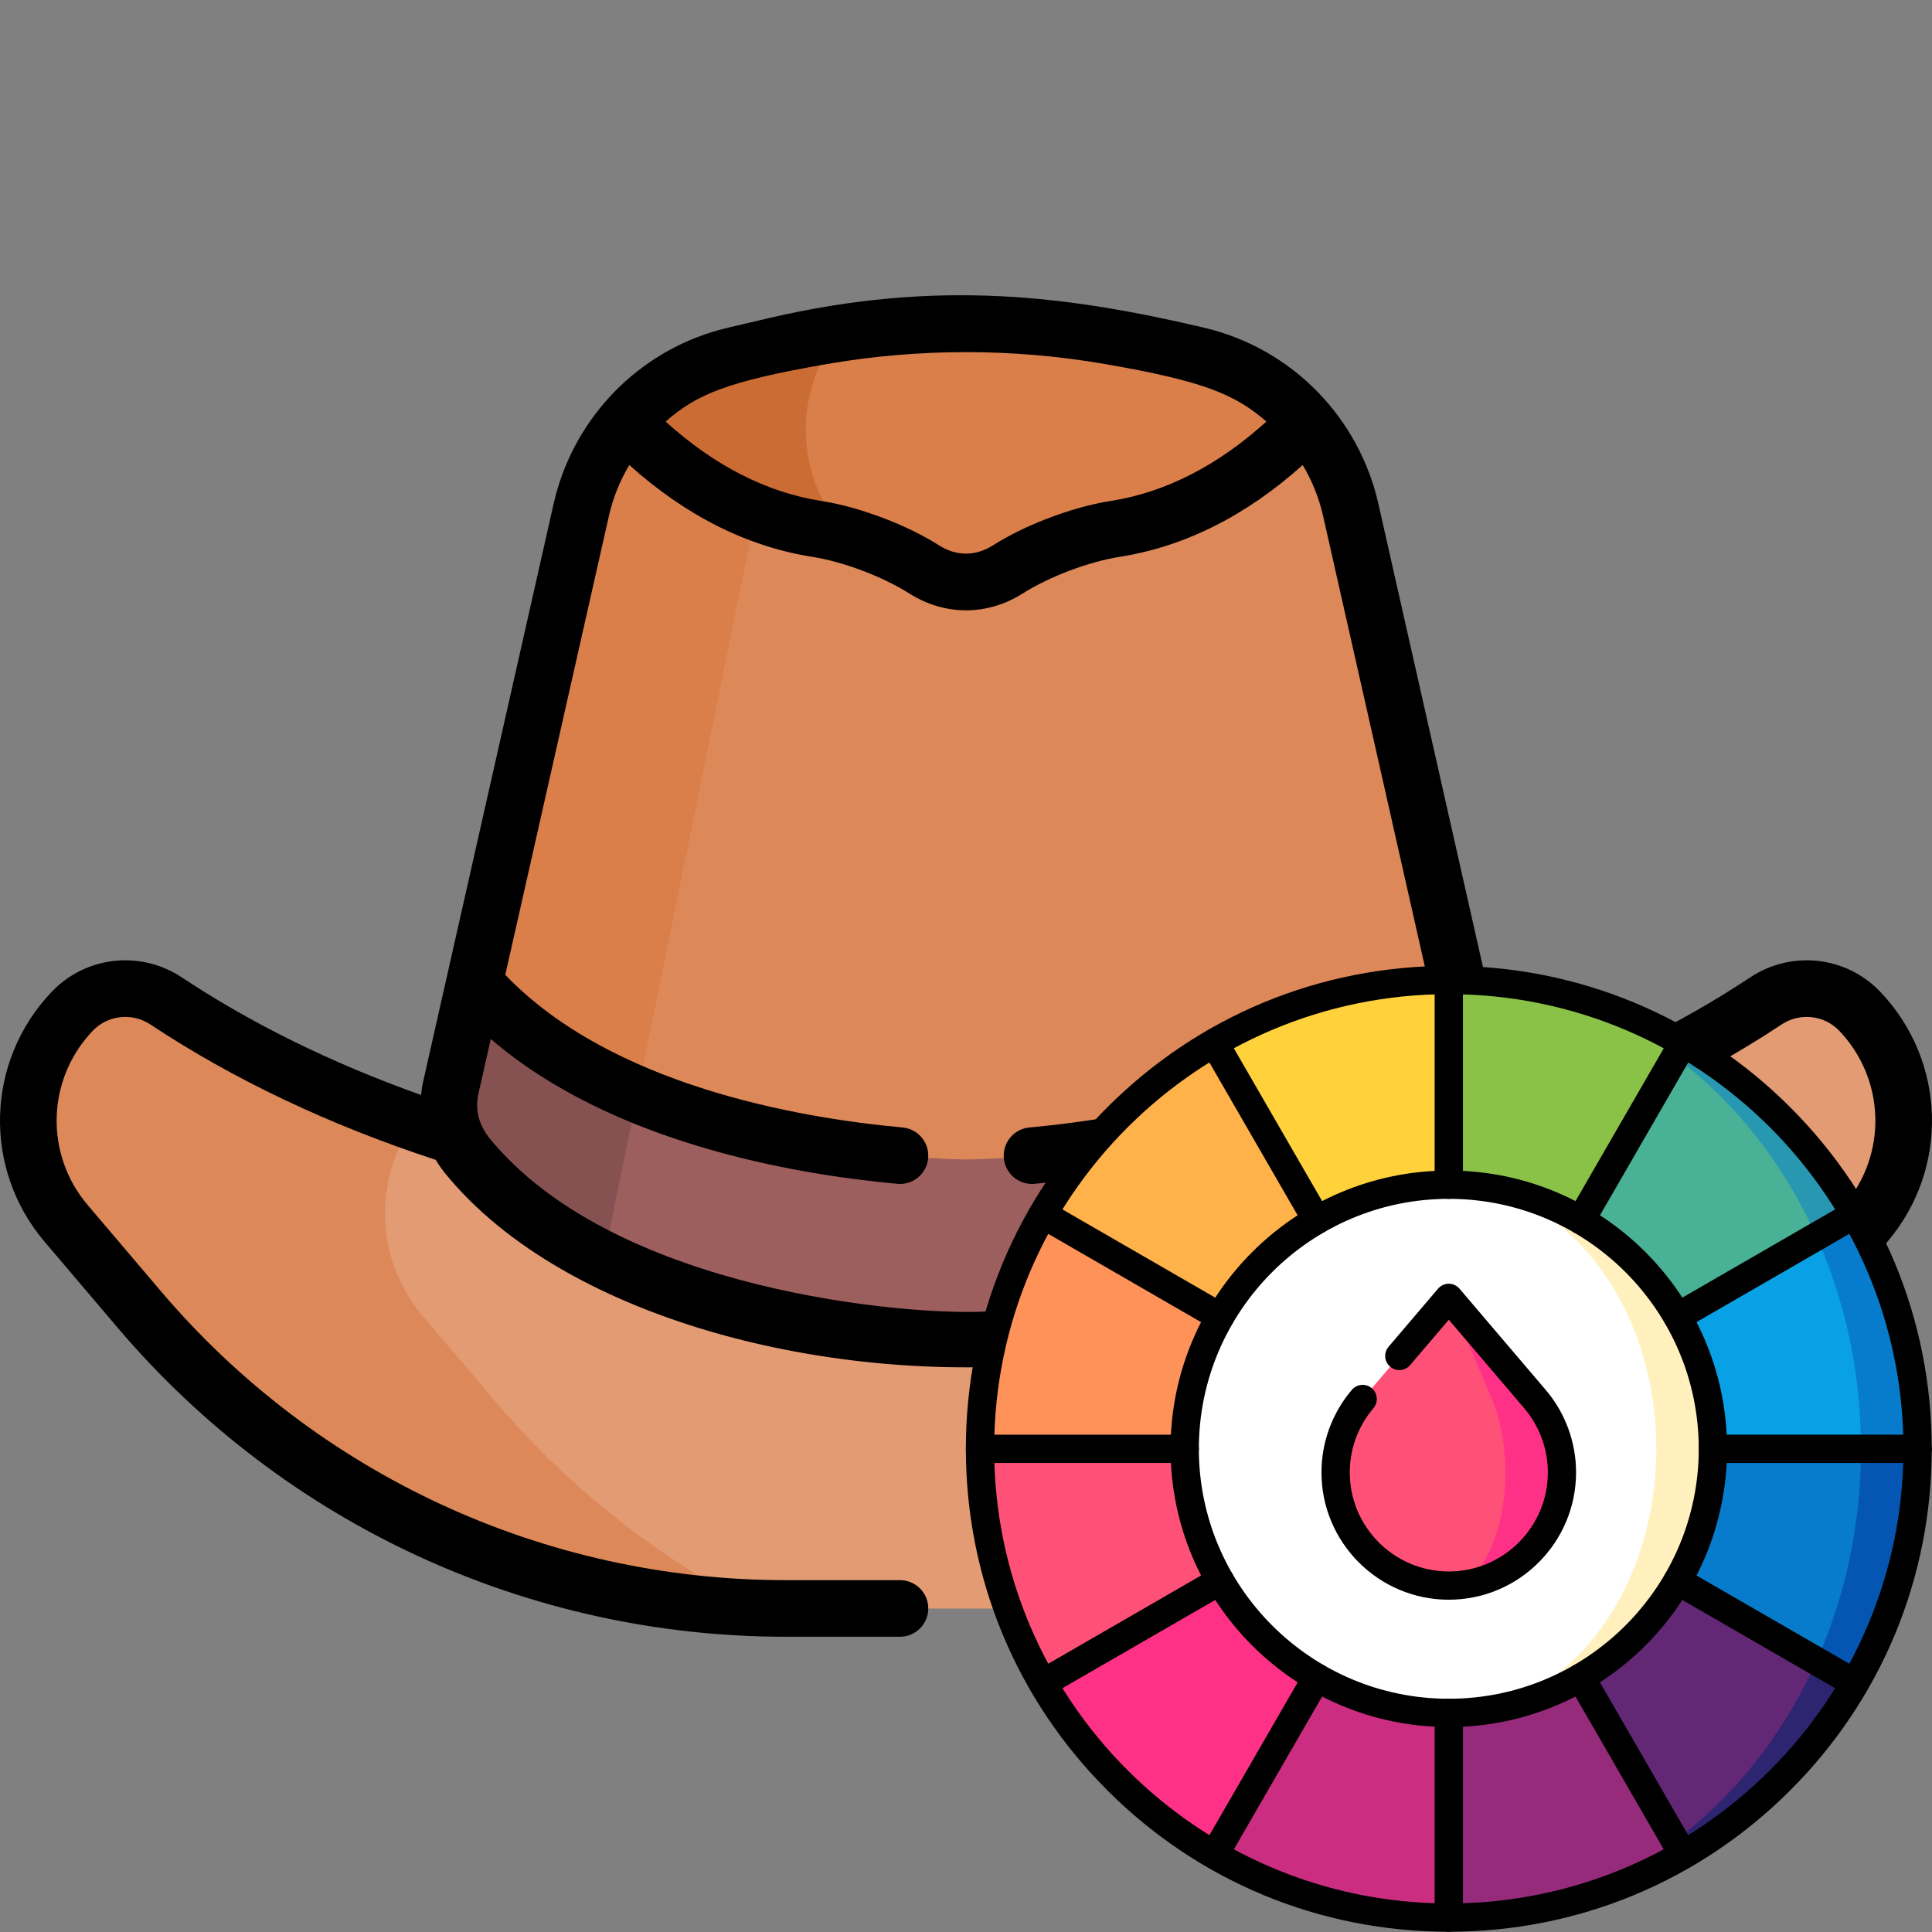 <svg xmlns="http://www.w3.org/2000/svg" viewBox="0 0 512.07 512.07">
  <rect x="0" y="0" width="512.07" height="512.07" fill="#808080" stroke="none"/>
  <path fill="#dd8858" d="M358.013 135.155c-1.98-8.767-6.048-16.711-11.658-23.296l-9.03-3.174h-164.25l-7.343 3.174c-5.611 6.585-9.679 14.529-11.659 23.296l-28.324 125.432 2.326 9.424s40.103 42.833 127.968 42.833 127.198-43 127.198-43l3.095-9.257z"/>
  <path fill="#da7e4a" d="M165.732 111.858c-5.611 6.585-9.679 14.529-11.659 23.296l-28.324 125.432 2.326 9.424s12.78 13.646 39.71 25.533l35.79-175.494-16.603-11.365h-13.897z"/>
  <path fill="#e39b74" d="M492.948 268.081c-6.53-6.856-17.022-7.98-24.913-2.749-17.432 11.557-42.711 25.103-76.691 35.918l-9.019 2.26s-57.75 45.25-126.282 45.25-129.718-47.51-129.718-47.51h-5.583c-33.98-10.815-59.258-24.362-76.69-35.918-7.891-5.232-18.383-4.107-24.913 2.749-14.83 15.571-15.518 39.823-1.594 56.21l19.386 22.815c42.712 50.266 105.344 79.236 171.306 79.236h95.613c65.961 0 128.594-28.97 171.306-79.236l19.386-22.815c13.923-16.387 13.236-40.639-1.594-56.21z"/>
  <path fill="#dd8858" d="m131.431 371.606-19.386-22.815c-12.531-14.748-13.22-35.863-2.423-51.291-28.43-10.091-50.098-21.911-65.57-32.167-7.891-5.232-18.383-4.107-24.913 2.749-14.83 15.571-15.518 39.823-1.594 56.21l19.386 22.815c41.023 48.278 100.424 76.895 163.5 79.084-26.072-13.327-49.596-31.75-69-54.585z"/>
  <path fill="#da7e4a" d="M284.282 143.042c3.693-1.233 7.464-2.225 11.31-2.832 22.296-3.515 39.397-16.698 50.763-28.352-7.394-8.679-17.471-14.994-29.005-17.696l-10.563-2.474c-33.378-7.819-68.11-7.819-101.488 0l-10.563 2.474c-11.533 2.703-21.61 9.018-29.005 17.696 11.366 11.654 28.467 24.837 50.763 28.352 3.846.606 7.617 1.599 11.31 2.832 4.996 1.668 11.375 4.248 17.244 7.956 6.912 4.368 15.069 4.374 21.99 0 5.869-3.708 12.248-6.288 17.244-7.956z"/>
  <path fill="#cb6c35" d="M222.985 88.308c-5.927.891-11.828 2.008-17.686 3.38l-10.563 2.474c-11.533 2.703-21.61 9.018-29.005 17.696 11.366 11.654 28.467 24.837 50.763 28.352 3.441.543 6.819 1.406 10.138 2.463-16.607-12.719-16.842-40.435-3.647-54.365z"/>
  <path fill="#9d5e5e" d="M386.337 260.587c-40.839 46.716-130.285 46.719-130.294 46.719-.008 0-89.455-.003-130.294-46.719l-6.246 27.658c-1.427 6.321.161 12.931 4.244 17.963 39.835 49.089 132.287 49.091 132.295 49.091.009 0 92.461-.002 132.295-49.091 4.083-5.031 5.672-11.642 4.244-17.963z"/>
  <path fill="#865151" d="M168.905 290.053c-16.19-6.795-31.614-16.264-43.155-29.467l-6.246 27.658c-1.427 6.321.161 12.931 4.244 17.963 9.661 11.906 22.421 20.917 36.203 27.749z"/>
  <path d="M463.881 259.056c-18.611 12.339-39.904 22.796-63.418 31.173-.115-1.222-.3-2.444-.574-3.661l-6.245-27.659c0-.002-.001-.004-.002-.007L365.32 133.477c-5.038-22.314-22.401-41.051-46.268-46.643-35.532-8.323-70.245-13.068-115.473-2.474-11.008 2.578-12.077 2.779-14.882 3.657-21.451 6.665-37.175 24.321-41.948 45.46l-34.571 153.091c-.275 1.217-.459 2.439-.574 3.66-23.514-8.377-44.806-18.834-63.417-31.172-10.957-7.264-25.461-5.652-34.488 3.827-17.523 18.4-18.33 46.876-1.879 66.238l19.386 22.815c44.216 52.036 108.738 81.879 177.021 81.879h30.307c4.143 0 7.5-3.358 7.5-7.5s-3.357-7.5-7.5-7.5h-30.307c-63.874 0-124.229-27.917-165.59-76.592l-19.386-22.815c-11.471-13.499-10.907-33.353 1.309-46.181 4.006-4.205 10.457-4.906 15.338-1.67 21.965 14.562 47.383 26.617 75.586 35.854.588 1 1.546 2.406 2.431 3.497 32.373 39.894 106.66 57.697 168.232 49.58 29.483-3.887 73.849-14.378 101.832-42.697 2.786-2.82 6.576-6.961 8.605-10.379 28.206-9.237 53.62-21.291 75.585-35.854 4.884-3.237 11.334-2.535 15.339 1.67 12.217 12.828 12.779 32.681 1.309 46.181l-19.385 22.815c-41.361 48.675-101.717 76.592-165.591 76.592h-30.307c-4.143 0-7.5 3.358-7.5 7.5s3.357 7.5 7.5 7.5h30.307c68.283 0 132.806-29.844 177.021-81.879l19.386-22.815c16.452-19.363 15.645-47.839-1.879-66.238-9.028-9.481-23.53-11.09-34.488-3.828zM219.109 96.499c24.359-4.227 49.491-4.227 73.851 0 25.78 4.474 34.288 7.916 42.694 15.232-12.915 11.691-26.759 18.763-41.237 21.045-4.019.633-8.113 1.656-12.519 3.126h-.001c-7.117 2.377-13.468 5.314-18.874 8.73-4.441 2.807-9.534 2.807-13.978 0-5.406-3.417-11.757-6.354-18.875-8.73-4.403-1.471-8.498-2.493-12.517-3.126-14.479-2.282-28.323-9.354-41.238-21.045 8.229-7.161 16.071-10.612 42.694-15.232zM380.73 303.566c-33.222 38.074-102.81 43.362-120.525 44.091-20.598.847-95.203-5.512-128.866-44.092-1.763-2.019-6.144-6.532-4.529-13.693l3.273-14.493c31.965 27.513 80.161 35.866 107.769 38.389 4.132.387 7.774-2.662 8.151-6.786.377-4.125-2.661-7.774-6.786-8.151-27.589-2.522-77.187-11.137-105.297-40.447l27.46-121.603c1.09-4.827 2.94-9.382 5.41-13.532 14.985 13.445 31.274 21.624 48.528 24.344 8.182 1.289 18.551 5.193 25.715 9.72 9.392 5.935 20.609 5.936 30.002 0 7.169-4.529 17.536-8.431 25.716-9.72 17.253-2.72 33.542-10.9 48.527-24.344 2.471 4.15 4.32 8.705 5.41 13.532l27.459 121.604c-28.111 29.31-77.707 37.924-105.296 40.446-4.125.377-7.163 4.026-6.786 8.151.376 4.125 4.011 7.167 8.151 6.786 27.607-2.523 75.803-10.876 107.769-38.389l3.272 14.492c1.545 6.839-2.216 11.046-4.527 13.695z"/>
<g id="Wheel">
    <path fill="#622876" d="M446.13 486.2v5.42c-18.28 10.58-39.5 16.63-62.13 16.63l62.13-22.05z"/>
    <path fill="#962b7c" d="M446.13 384v102.2c-17.64 13.9-39.05 22.05-62.13 22.05l-29.12-50.96L384 384h62.13z"/>
    <path fill="#2d2570" d="M491.62 405.48v40.65c-10.91 18.86-26.63 34.58-45.49 45.49l-2.17-3.75 47.65-82.38z"/>
    <path fill="#622876" d="M491.62 405.48c-5.27 34.39-22.98 63.92-47.65 82.38L384 383.99h107.62v21.48z"/>
    <path fill="#0556b2" d="M508.25 384c0 22.64-6.06 43.86-16.63 62.13l-10.18-5.88 11.54-64.98 15.27 8.73z"/>
    <path fill="#077ccc" d="M492.98 375.27c.18 2.88.27 5.79.27 8.73 0 20.25-4.26 39.36-11.82 56.25L384 384l73.29-29.12 35.69 20.39z"/>
    <path fill="#077ccc" d="M491.62 321.87c10.58 18.28 16.63 39.5 16.63 62.13h-15l-14.62-62.13h12.99z"/>
    <path fill="#09a1e5" d="M478.63 321.87c9.3 18.28 14.62 39.5 14.62 62.13H384l14.56-62.13h80.07z"/>
    <path fill="#2897b1" d="M446.13 276.38c18.86 10.91 34.58 26.63 45.49 45.48l-10.18 5.88-42.8-51.36h7.5z"/>
    <path fill="#49b296" d="M438.63 276.38c18.27 12.03 33.2 29.9 42.8 51.37L384 384l14.56-107.62h40.07z"/>
    <path fill="#49b296" d="m446.13 276.38-2.17 3.75-59.97-20.38c22.64 0 43.86 6.06 62.13 16.63z"/>
    <path fill="#89c247" d="M384 259.75c22.15 0 42.75 7.5 59.97 20.38L384 384l-29.12-73.29L384 259.75z"/>
    <path fill="#cb2e81" d="M321.87 384H384v124.25c-22.64 0-43.86-6.06-62.13-16.63V384z"/>
    <path fill="#ff3187" d="M276.38 384H384l-62.13 107.62c-18.85-10.91-34.58-26.63-45.49-45.49V384z"/>
    <path fill="#ff5178" d="M310.71 354.88 384 384l-107.62 62.13c-10.58-18.28-16.63-39.5-16.63-62.13l50.96-29.12z"/>
    <path fill="#ff9259" d="M369.44 321.87 384 384H259.75c0-22.64 6.06-43.86 16.63-62.13h93.06z"/>
    <path fill="#ffb24a" d="M369.44 276.38 384 384l-107.62-62.13c10.91-18.85 26.63-34.58 45.49-45.49h47.57z"/>
    <path fill="#ffd23b" d="m384 384-62.13-107.62c18.28-10.58 39.5-16.63 62.13-16.63V384z"/>
    <path fill="#fff0be" d="M454 384c0 38.66-31.34 70-70 70V314c38.66 0 70 31.34 70 70z"/>
    <path fill="#fff" d="M384 454c-38.66 0-70-31.34-70-70s31.34-70 70-70c30.38 0 55 31.34 55 70s-24.62 70-55 70z"/>
    <path fill-rule="evenodd" d="M293.49 474.51C269.31 450.33 256 418.19 256 384c0-34.19 13.31-66.33 37.49-90.51C317.67 269.31 349.81 256 384 256c34.19 0 66.33 13.31 90.51 37.49C498.69 317.67 512 349.81 512 384c0 34.19-13.31 66.33-37.49 90.51C450.33 498.69 418.19 512 384 512c-34.19 0-66.33-13.31-90.51-37.49zM384 263.5c-66.44 0-120.5 54.06-120.5 120.5S317.56 504.5 384 504.5 504.5 450.44 504.5 384 450.44 263.5 384 263.5z"/>
    <path fill-rule="evenodd" d="M384 457.75c-40.67 0-73.75-33.08-73.75-73.75s33.08-73.75 73.75-73.75 73.75 33.08 73.75 73.75-33.08 73.75-73.75 73.75zm0-140c-36.53 0-66.25 29.72-66.25 66.25s29.72 66.25 66.25 66.25 66.25-29.72 66.25-66.25-29.72-66.25-66.25-66.25z"/>
    <path d="M384 512c-2.07 0-3.75-1.68-3.75-3.75V454c0-2.07 1.68-3.75 3.75-3.75 2.07 0 3.75 1.68 3.75 3.75v54.25c0 2.07-1.68 3.75-3.75 3.75zm62.13-16.65c-1.3 0-2.56-.67-3.25-1.88l-27.13-46.98c-1.04-1.79-.42-4.09 1.37-5.12 1.79-1.03 4.09-.42 5.12 1.37l27.13 46.98c1.04 1.79.42 4.09-1.37 5.12-.59.34-1.24.5-1.87.5zm45.47-45.47c-.64 0-1.28-.16-1.87-.5l-46.98-27.13c-1.79-1.04-2.41-3.33-1.37-5.12 1.03-1.79 3.33-2.41 5.12-1.37l46.98 27.13c1.79 1.04 2.41 3.33 1.37 5.12-.69 1.2-1.96 1.88-3.25 1.88zm16.65-62.13H454c-2.07 0-3.75-1.68-3.75-3.75 0-2.07 1.68-3.75 3.75-3.75h54.25c2.07 0 3.75 1.68 3.75 3.75 0 2.07-1.68 3.75-3.75 3.75zm-63.62-35c-1.3 0-2.56-.67-3.25-1.88-1.04-1.79-.42-4.09 1.37-5.12l46.98-27.13c1.79-1.04 4.09-.42 5.12 1.37 1.04 1.79.42 4.09-1.37 5.12l-46.98 27.13c-.59.34-1.24.5-1.87.5zM419 327.13c-.64 0-1.28-.16-1.87-.5-1.79-1.04-2.41-3.33-1.37-5.12l27.13-46.98c1.03-1.79 3.33-2.41 5.12-1.37s2.41 3.33 1.37 5.12l-27.13 46.98c-.69 1.2-1.95 1.88-3.25 1.88zm-35-9.38c-2.07 0-3.75-1.68-3.75-3.75v-54.25c0-2.07 1.68-3.75 3.75-3.75 2.07 0 3.75 1.68 3.75 3.75V314c0 2.07-1.68 3.75-3.75 3.75zm-35 9.38c-1.3 0-2.56-.67-3.25-1.88l-27.13-46.98c-1.04-1.79-.42-4.09 1.37-5.12 1.79-1.04 4.09-.42 5.12 1.37l27.13 46.98c1.04 1.79.42 4.09-1.37 5.12-.59.34-1.24.5-1.87.5zm-25.63 25.62c-.64 0-1.28-.16-1.87-.5l-46.98-27.13c-1.79-1.04-2.41-3.33-1.37-5.12 1.03-1.79 3.33-2.41 5.12-1.37l46.98 27.13c1.79 1.04 2.41 3.33 1.37 5.12-.69 1.2-1.96 1.88-3.25 1.88zm-9.37 35h-54.25c-2.07 0-3.75-1.68-3.75-3.75 0-2.07 1.68-3.75 3.75-3.75H314c2.07 0 3.75 1.68 3.75 3.75 0 2.07-1.68 3.75-3.75 3.75zm-37.6 62.13c-1.3 0-2.56-.67-3.25-1.88-1.04-1.79-.42-4.09 1.37-5.12l46.98-27.13c1.79-1.04 4.09-.42 5.12 1.37 1.04 1.79.42 4.09-1.37 5.12l-46.98 27.13c-.59.34-1.24.5-1.87.5zm45.47 45.47c-.64 0-1.28-.16-1.87-.5-1.79-1.04-2.41-3.33-1.37-5.12l27.13-46.98c1.04-1.79 3.33-2.41 5.12-1.37s2.41 3.33 1.37 5.12l-27.13 46.98c-.69 1.2-1.95 1.88-3.25 1.88z"/>
    <path fill="#ff3187" d="M414 390.25c0 16.57-13.43 30-30 30V344l22.83 26.8c4.47 5.24 7.17 12.03 7.17 19.45z"/>
    <path fill="#ff5178" d="M384 420.25c-16.57 0-30-13.43-30-30 0-7.42 2.7-14.21 7.17-19.45L384 344l11.42 26.8c2.23 5.24 3.58 12.03 3.58 19.45 0 16.57-6.72 30-15 30z"/>
    <path d="M384 424c-18.61 0-33.75-15.14-33.75-33.75 0-8.01 2.86-15.78 8.06-21.88 1.34-1.58 3.71-1.76 5.29-.42s1.76 3.71.42 5.29c-4.04 4.74-6.27 10.79-6.27 17.02 0 14.47 11.78 26.25 26.25 26.25s26.25-11.78 26.25-26.25c0-6.23-2.23-12.27-6.27-17.02L384 349.79l-10.25 12.03c-1.34 1.58-3.71 1.77-5.29.42-1.58-1.34-1.77-3.71-.42-5.29l13.1-15.38c.71-.84 1.76-1.32 2.85-1.32 1.1 0 2.14.48 2.85 1.32l22.83 26.8c5.2 6.1 8.06 13.87 8.06 21.88 0 18.61-15.14 33.75-33.75 33.75z"/>
  </g>
  </svg>